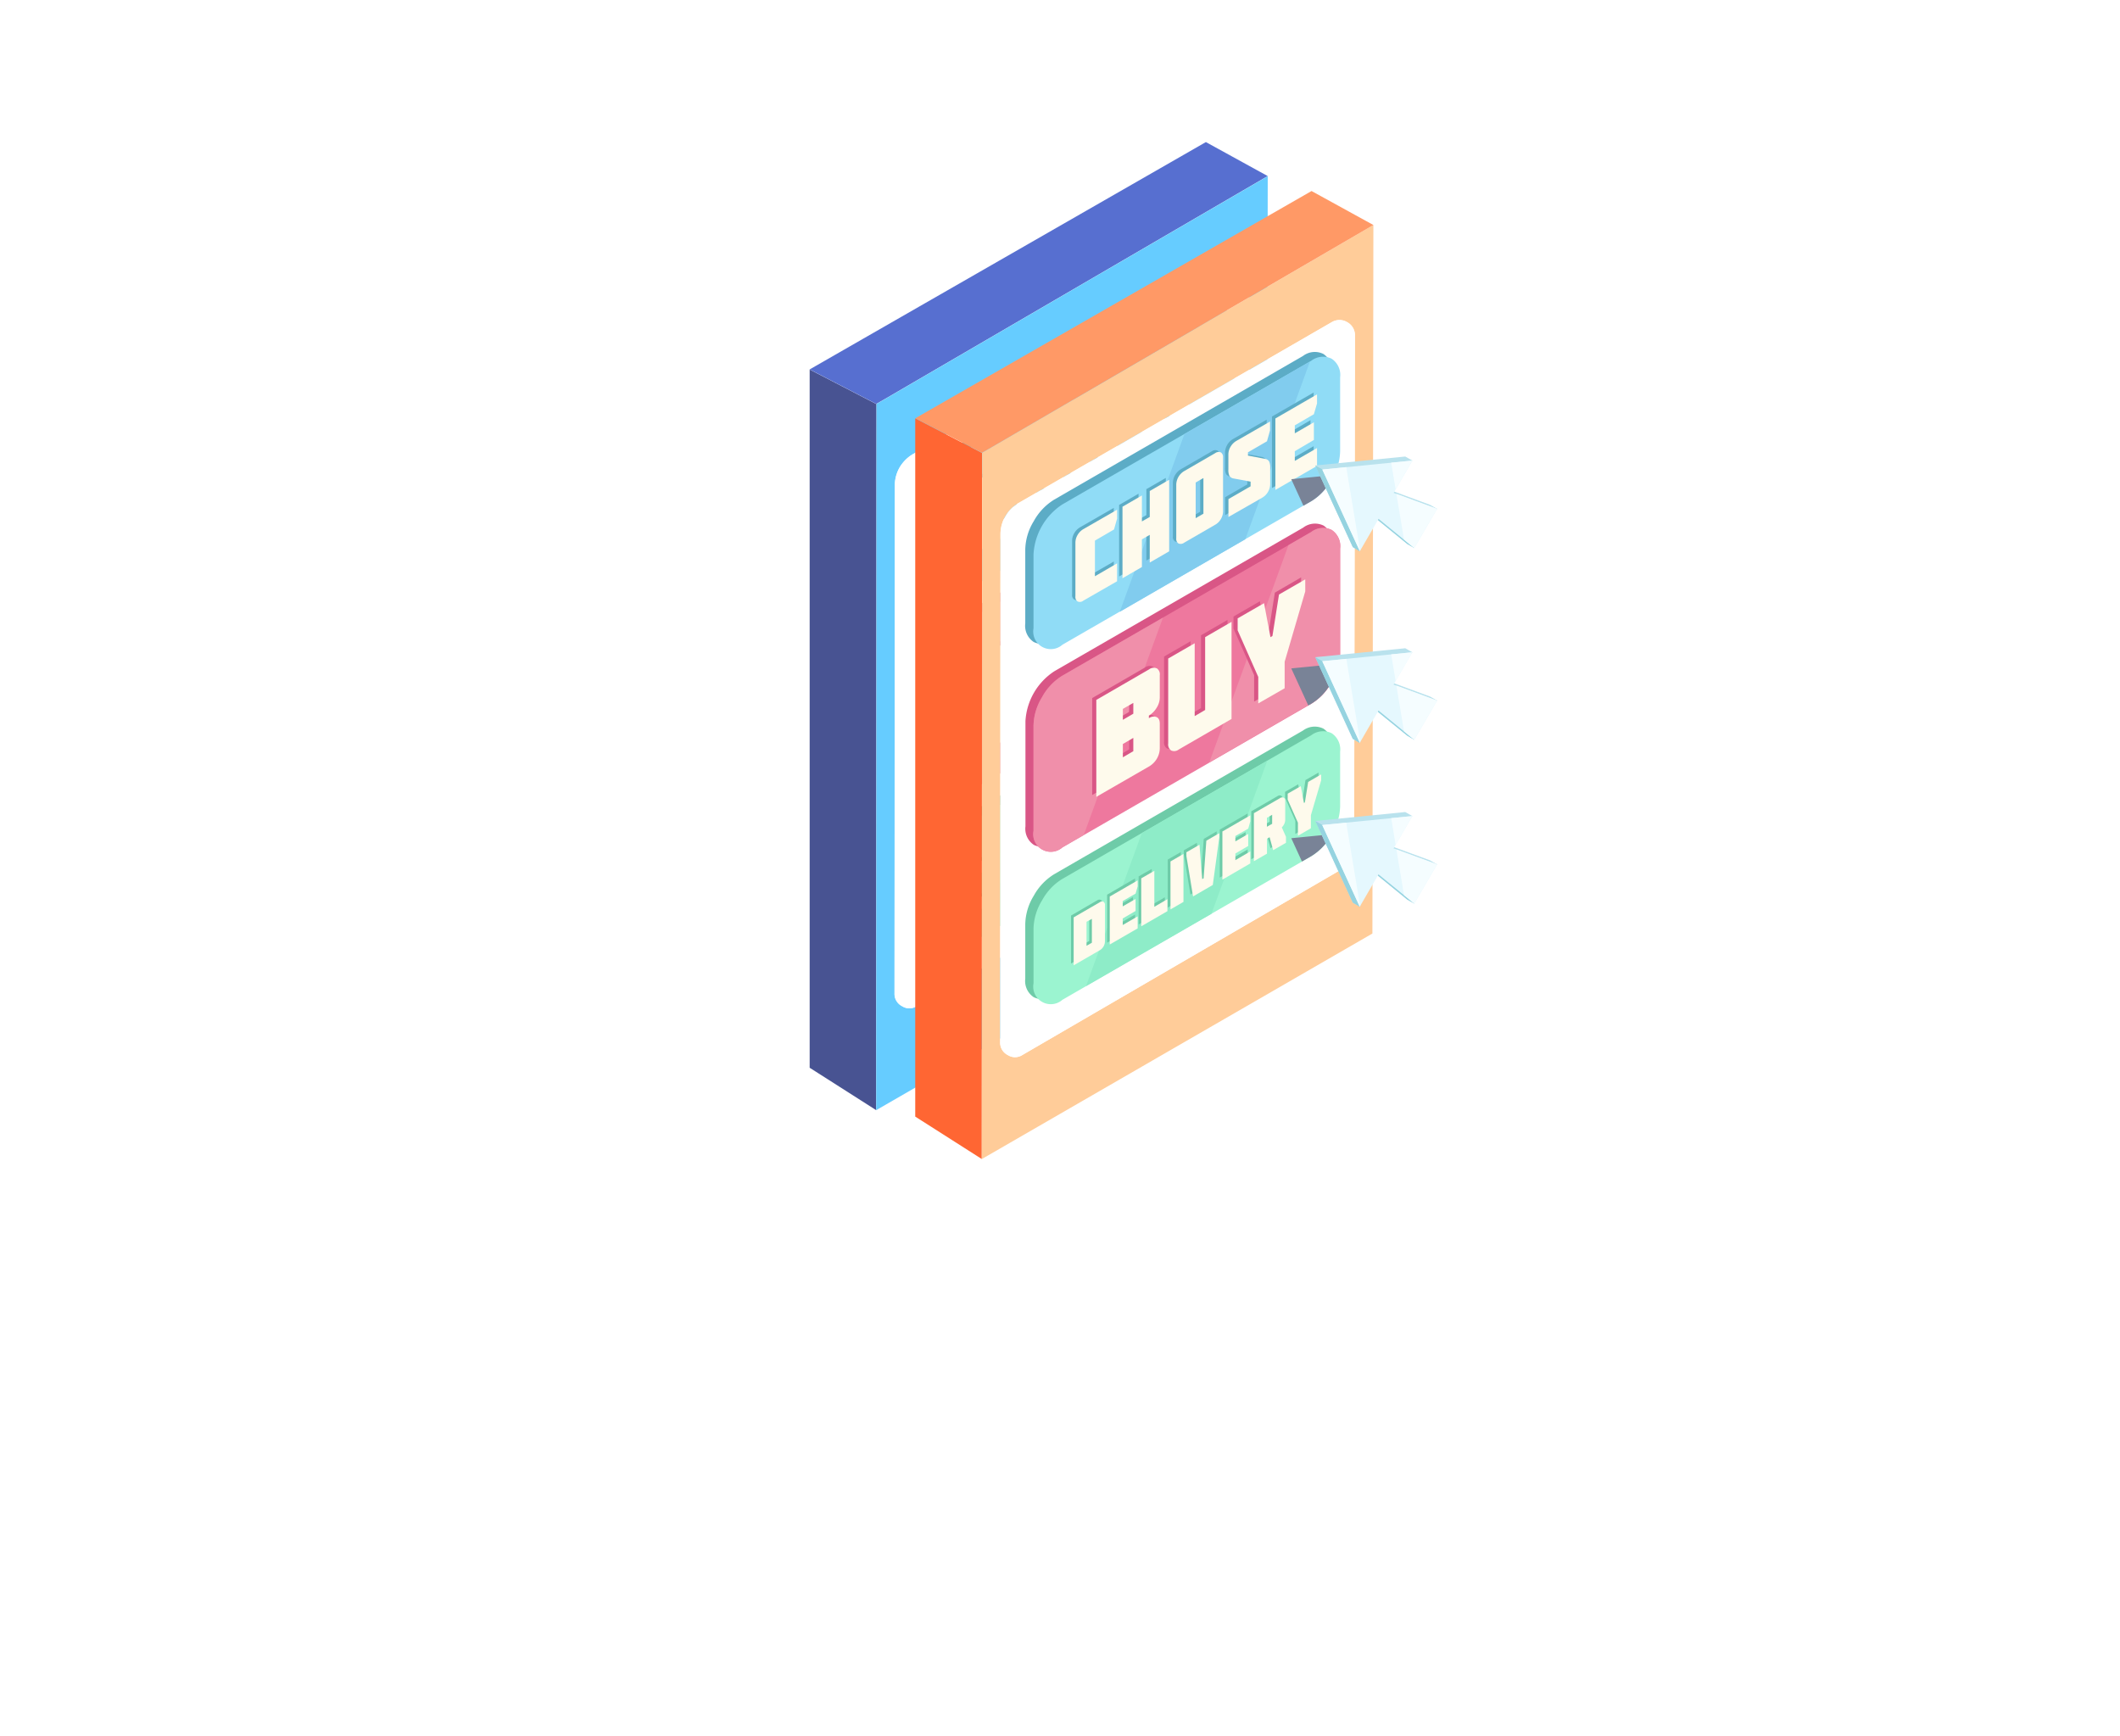 <svg xmlns="http://www.w3.org/2000/svg" xmlns:xlink="http://www.w3.org/1999/xlink" width="87.328" height="71.507" viewBox="0 0 87.328 71.507">
  <defs>
    <linearGradient id="linear-gradient" x1="0.681" x2="0.39" y2="0.693" gradientUnits="objectBoundingBox">
      <stop offset="0" stop-color="#fff" stop-opacity="0.451"/>
      <stop offset="1" stop-color="#fff" stop-opacity="0.051"/>
    </linearGradient>
    <filter id="Path_8950" x="0" y="9" width="87.328" height="62.507" filterUnits="userSpaceOnUse">
      <feOffset dy="3" input="SourceAlpha"/>
      <feGaussianBlur stdDeviation="6" result="blur"/>
      <feFlood flood-opacity="0.263"/>
      <feComposite operator="in" in2="blur"/>
      <feComposite in="SourceGraphic"/>
    </filter>
  </defs>
  <g id="Group_10895" data-name="Group 10895" transform="translate(-769.336 -838)">
    <rect id="Rectangle_4461" data-name="Rectangle 4461" width="56" height="56" rx="8" transform="translate(785 838)" fill="#00d4ff" opacity="0"/>
    <g transform="matrix(1, 0, 0, 1, 769.34, 838)" filter="url(#Path_8950)">
      <path id="Path_8950-2" data-name="Path 8950" d="M25.664,0C39.838,0,51.328,5.934,51.328,13.253S39.838,26.507,25.664,26.507,0,20.573,0,13.253,11.49,0,25.664,0Z" transform="translate(18 24)" fill="url(#linear-gradient)"/>
    </g>
    <g id="calender33_svg" transform="translate(802.688 843.855)">
      <g id="Group_10088" data-name="Group 10088" transform="translate(0)">
        <g id="Group_10087" data-name="Group 10087">
          <g id="Group_10086" data-name="Group 10086">
            <path id="Path_8783" data-name="Path 8783" d="M132.54,129.619,129.8,128.2v28.76l.472.3,2.268,1.446.013-29.088.287-.166Z" transform="translate(-129.8 -118.835)" fill="#485392"/>
            <path id="Path_8784" data-name="Path 8784" d="M129.8,33.311v0l2.74,1.419.3-.166,15.828-9.217-2.547-1.4Z" transform="translate(-129.8 -23.95)" fill="#576fd0"/>
            <path id="Path_8785" data-name="Path 8785" d="M176.389,68.732l.04-29.182L160.6,48.767l-.287.166L160.3,78.021l16.089-9.289m-1.038-25.18a.592.592,0,0,1,.319.552l-.031,20.832a1.445,1.445,0,0,1-.2.741,1.412,1.412,0,0,1-.539.539l-12.927,7.519a.557.557,0,0,1-.606,0,.567.567,0,0,1-.31-.526l.013-20.922a1.473,1.473,0,0,1,.081-.485,1.446,1.446,0,0,1,.234-.427,1.543,1.543,0,0,1,.431-.377l12.9-7.447A.6.6,0,0,1,175.351,43.552Z" transform="translate(-157.56 -38.149)" fill="#6cf"/>
            <path id="Path_8786" data-name="Path 8786" d="M183.316,83.72a.638.638,0,0,0-.957-.552l-12.9,7.447a1.543,1.543,0,0,0-.431.377,1.446,1.446,0,0,0-.234.427,1.473,1.473,0,0,0-.081.485l-.013,20.922a.567.567,0,0,0,.31.526.557.557,0,0,0,.606,0l12.927-7.519a1.412,1.412,0,0,0,.539-.539,1.445,1.445,0,0,0,.2-.741Z" transform="translate(-165.206 -77.764)" fill="#fff"/>
          </g>
        </g>
      </g>
      <g id="Group_10091" data-name="Group 10091" transform="translate(4.537 13.697)">
        <g id="Group_10090" data-name="Group 10090" transform="translate(0)">
          <g id="Group_10089" data-name="Group 10089">
            <path id="Path_8787" data-name="Path 8787" d="M268.73,136.055a.8.8,0,0,0-.84.085l-10.25,5.915a2.631,2.631,0,0,0-1.19,2.053v4.334a.8.8,0,0,0,.35.768.818.818,0,0,0,.84-.085l10.25-5.915a2.347,2.347,0,0,0,.84-.889,2.319,2.319,0,0,0,.35-1.168v-4.334A.8.8,0,0,0,268.73,136.055Z" transform="translate(-256.45 -135.971)" fill="#d95686"/>
          </g>
        </g>
      </g>
      <g id="Group_10094" data-name="Group 10094" transform="translate(4.869 13.881)">
        <g id="Group_10093" data-name="Group 10093" transform="translate(0 0)">
          <g id="Group_10092" data-name="Group 10092">
            <path id="Path_8788" data-name="Path 8788" d="M272.43,138.1a.8.8,0,0,0-.84.085l-10.25,5.915a2.346,2.346,0,0,0-.84.889,2.319,2.319,0,0,0-.35,1.168V150.5a.724.724,0,0,0,1.19.678l10.25-5.915a2.347,2.347,0,0,0,.84-.889,2.319,2.319,0,0,0,.35-1.168v-4.334A.8.8,0,0,0,272.43,138.1Z" transform="translate(-260.15 -138.021)" fill="#ee789e"/>
          </g>
        </g>
      </g>
      <g id="Group_10097" data-name="Group 10097" transform="translate(12.109 13.881)">
        <g id="Group_10096" data-name="Group 10096" transform="translate(0 0)">
          <g id="Group_10095" data-name="Group 10095">
            <path id="Path_8789" data-name="Path 8789" d="M345.79,138.1a.8.8,0,0,0-.84.085l-.939.544-3.261,8.947,4.2-2.421a2.347,2.347,0,0,0,.84-.889,2.319,2.319,0,0,0,.35-1.168v-4.334A.8.8,0,0,0,345.79,138.1Z" transform="translate(-340.75 -138.021)" fill="#f08faa"/>
          </g>
        </g>
      </g>
      <g id="Group_10100" data-name="Group 10100" transform="translate(4.869 17.576)">
        <g id="Group_10099" data-name="Group 10099" transform="translate(0 0)">
          <g id="Group_10098" data-name="Group 10098">
            <path id="Path_8790" data-name="Path 8790" d="M260.5,182.429a2.319,2.319,0,0,0-.35,1.168v4.334a.724.724,0,0,0,1.19.678l.88-.508,3.261-8.952-4.141,2.39A2.346,2.346,0,0,0,260.5,182.429Z" transform="translate(-260.15 -179.15)" fill="#f08faa"/>
          </g>
        </g>
      </g>
      <g id="Group_10103" data-name="Group 10103" transform="translate(7.285 19.56)">
        <g id="Group_10102" data-name="Group 10102" transform="translate(0 0)">
          <g id="Group_10101" data-name="Group 10101">
            <path id="Path_8791" data-name="Path 8791" d="M289.543,201.266a.313.313,0,0,0-.319.04l-2.174,1.258v3.993l2.174-1.253a.849.849,0,0,0,.319-.323.832.832,0,0,0,.121-.427v-1.011q0-.216-.135-.274a.346.346,0,0,0-.314.045v-.108a.887.887,0,0,0,.314-.31.8.8,0,0,0,.135-.427v-.921a.3.3,0,0,0-.121-.283m-.97,1.424v.445l-.431.247v-.445l.431-.247m-.431,2.241v-.548l.431-.252v.548Z" transform="translate(-287.05 -201.238)" fill="#d95686"/>
          </g>
        </g>
      </g>
      <g id="Group_10106" data-name="Group 10106" transform="translate(10.245 17.666)">
        <g id="Group_10105" data-name="Group 10105" transform="translate(0 0)">
          <g id="Group_10104" data-name="Group 10104">
            <path id="Path_8792" data-name="Path 8792" d="M322.614,180.15l-1.091.633v3l-.431.247v-3l-1.091.629v3.5a.3.3,0,0,0,.121.287.323.323,0,0,0,.319-.045l2.174-1.253Z" transform="translate(-320 -180.15)" fill="#d95686"/>
          </g>
        </g>
      </g>
      <g id="Group_10109" data-name="Group 10109" transform="translate(13.107 15.914)">
        <g id="Group_10108" data-name="Group 10108">
          <g id="Group_10107" data-name="Group 10107">
            <path id="Path_8793" data-name="Path 8793" d="M352.937,161.634l-1.087.629v.494l.849,1.918v1.091l1.087-.629V164.05l.849-2.9v-.5l-1.082.629-.27,1.707-.081.045Z" transform="translate(-351.85 -160.65)" fill="#d95686"/>
          </g>
        </g>
      </g>
      <g id="Group_10112" data-name="Group 10112" transform="translate(7.456 19.636)">
        <g id="Group_10111" data-name="Group 10111">
          <g id="Group_10110" data-name="Group 10110">
            <path id="Path_8794" data-name="Path 8794" d="M291.443,202.116a.313.313,0,0,0-.319.04l-2.174,1.258v3.993l2.174-1.253a.9.9,0,0,0,.319-.319.856.856,0,0,0,.121-.431v-1.011q0-.216-.135-.274a.34.34,0,0,0-.314.049v-.108a.928.928,0,0,0,.314-.314.8.8,0,0,0,.135-.427V202.4a.3.3,0,0,0-.121-.287m-1.4,3.665v-.548l.431-.252v.548l-.431.252m.431-2.241v.445l-.431.252v-.449Z" transform="translate(-288.95 -202.088)" fill="#fefaec"/>
          </g>
        </g>
      </g>
      <g id="Group_10115" data-name="Group 10115" transform="translate(10.416 17.746)">
        <g id="Group_10114" data-name="Group 10114" transform="translate(0 0)">
          <g id="Group_10113" data-name="Group 10113">
            <path id="Path_8795" data-name="Path 8795" d="M324.51,181.05l-1.087.629v3l-.431.252v-3l-1.091.629v3.5a.3.3,0,0,0,.121.287.306.306,0,0,0,.314-.04l2.174-1.258Z" transform="translate(-321.9 -181.05)" fill="#fefaec"/>
          </g>
        </g>
      </g>
      <g id="Group_10118" data-name="Group 10118" transform="translate(13.277 15.995)">
        <g id="Group_10117" data-name="Group 10117" transform="translate(0 0)">
          <g id="Group_10116" data-name="Group 10116">
            <path id="Path_8796" data-name="Path 8796" d="M353.75,163.158v.494l.849,1.918v1.091l1.087-.624v-1.091l.849-2.9v-.494l-1.082.624-.27,1.707-.081.049-.265-1.4Z" transform="translate(-353.75 -161.55)" fill="#fefaec"/>
          </g>
        </g>
      </g>
      <g id="Group_10122" data-name="Group 10122" transform="translate(15.487 19.471)">
        <g id="Layer_1">
          <g id="Group_10121" data-name="Group 10121">
            <g id="Group_10120" data-name="Group 10120">
              <g id="Group_10119" data-name="Group 10119">
                <path id="Path_8797" data-name="Path 8797" d="M0,.193.7,1.72l.126-.072a2.228,2.228,0,0,0,.719-.7A2.69,2.69,0,0,0,1.963,0Z" fill="#798397"/>
              </g>
            </g>
          </g>
        </g>
      </g>
      <g id="Group_10125" data-name="Group 10125" transform="translate(18.398 19.988)">
        <g id="Group_10124" data-name="Group 10124" transform="translate(0 0)">
          <g id="Group_10123" data-name="Group 10123">
            <path id="Path_8798" data-name="Path 8798" d="M413.845,207l-.292-.166L411.289,206l-.539.93,1.868,1.518.287.166.148-.714Z" transform="translate(-410.75 -206)" fill="#b9e2ed"/>
          </g>
        </g>
      </g>
      <g id="Group_10128" data-name="Group 10128" transform="translate(18.398 19.988)">
        <g id="Group_10127" data-name="Group 10127" transform="translate(0 0)">
          <g id="Group_10126" data-name="Group 10126">
            <path id="Path_8799" data-name="Path 8799" d="M413.054,207.9l-1.765-1.9-.539.93,1.868,1.518.287.166Z" transform="translate(-410.75 -206)" fill="#95d3e0"/>
          </g>
        </g>
      </g>
      <g id="Group_10131" data-name="Group 10131" transform="translate(16.475 18.833)">
        <g id="Group_10130" data-name="Group 10130">
          <g id="Group_10129" data-name="Group 10129">
            <path id="Path_8800" data-name="Path 8800" d="M393.348,193.316l-.292-.166-3.706.368,1.545,3.364.292.171.458-1.442Z" transform="translate(-389.35 -193.15)" fill="#b9e2ed"/>
          </g>
        </g>
      </g>
      <g id="Group_10134" data-name="Group 10134" transform="translate(16.475 19.202)">
        <g id="Group_10133" data-name="Group 10133" transform="translate(0 0)">
          <g id="Group_10132" data-name="Group 10132">
            <path id="Path_8801" data-name="Path 8801" d="M391.187,200.785l.458-1.442-1.927-1.886-.368-.207,1.545,3.364Z" transform="translate(-389.35 -197.25)" fill="#95d3e0"/>
          </g>
        </g>
      </g>
      <g id="Group_10137" data-name="Group 10137" transform="translate(18.69 20.154)">
        <g id="Group_10136" data-name="Group 10136" transform="translate(0 0)">
          <g id="Group_10135" data-name="Group 10135">
            <path id="Path_8802" data-name="Path 8802" d="M415.864,210.3l.939-1.612-2.268-.835-.534.925Z" transform="translate(-414 -207.85)" fill="#e5f8fe"/>
          </g>
        </g>
      </g>
      <g id="Group_10140" data-name="Group 10140" transform="translate(16.763 19)">
        <g id="Group_10139" data-name="Group 10139">
          <g id="Group_10138" data-name="Group 10138">
            <path id="Path_8803" data-name="Path 8803" d="M392.55,195.368l1.545,3.36L396.26,195Z" transform="translate(-392.55 -195)" fill="#e5f8fe"/>
          </g>
        </g>
      </g>
      <g id="Group_10143" data-name="Group 10143" transform="translate(16.763 19.269)">
        <g id="Group_10142" data-name="Group 10142" transform="translate(0 0)">
          <g id="Group_10141" data-name="Group 10141">
            <path id="Path_8804" data-name="Path 8804" d="M394.1,201.459l.013-.022-.57-3.436-.988.1Z" transform="translate(-392.55 -198)" fill="#f5fdff"/>
          </g>
        </g>
      </g>
      <g id="Group_10146" data-name="Group 10146" transform="translate(19.601 19)">
        <g id="Group_10145" data-name="Group 10145">
          <g id="Group_10144" data-name="Group 10144">
            <path id="Path_8805" data-name="Path 8805" d="M425.021,195l-.871.085.184,1.1Z" transform="translate(-424.15 -195)" fill="#f5fdff"/>
          </g>
        </g>
      </g>
      <g id="Group_10149" data-name="Group 10149" transform="translate(19.817 20.369)">
        <g id="Group_10148" data-name="Group 10148">
          <g id="Group_10147" data-name="Group 10147">
            <path id="Path_8806" data-name="Path 8806" d="M428.225,210.87l-1.675-.62.314,1.886.422.346Z" transform="translate(-426.55 -210.25)" fill="#f5fdff"/>
          </g>
        </g>
      </g>
      <g id="Group_10152" data-name="Group 10152" transform="translate(4.528 6.627)">
        <g id="Group_10151" data-name="Group 10151" transform="translate(0)">
          <g id="Group_10150" data-name="Group 10150">
            <path id="Path_8807" data-name="Path 8807" d="M268.63,57.355a.8.8,0,0,0-.84.085l-10.245,5.915a2.378,2.378,0,0,0-.844.889,2.319,2.319,0,0,0-.35,1.168v3.045a.8.8,0,0,0,.35.764.813.813,0,0,0,.844-.085l10.245-5.915a2.629,2.629,0,0,0,1.19-2.057V58.118A.8.8,0,0,0,268.63,57.355Z" transform="translate(-256.35 -57.271)" fill="#5cacc6"/>
          </g>
        </g>
      </g>
      <g id="Group_10155" data-name="Group 10155" transform="translate(4.869 6.829)">
        <g id="Group_10154" data-name="Group 10154" transform="translate(0)">
          <g id="Group_10153" data-name="Group 10153">
            <path id="Path_8808" data-name="Path 8808" d="M272.43,59.6a.8.8,0,0,0-.84.085l-10.25,5.915a2.631,2.631,0,0,0-1.19,2.053v3.05a.724.724,0,0,0,1.19.678l10.25-5.915a2.347,2.347,0,0,0,.84-.889,2.319,2.319,0,0,0,.35-1.168V60.368A.8.8,0,0,0,272.43,59.6Z" transform="translate(-260.15 -59.521)" fill="#90dcf6"/>
          </g>
        </g>
      </g>
      <g id="Group_10158" data-name="Group 10158" transform="translate(8.422 7.025)">
        <g id="Group_10157" data-name="Group 10157" transform="translate(0 0)">
          <g id="Group_10156" data-name="Group 10156">
            <path id="Path_8809" data-name="Path 8809" d="M307.533,61.7l-5.17,2.987L299.7,72.008l5.17-2.987Z" transform="translate(-299.7 -61.7)" fill="#81ccee"/>
          </g>
        </g>
      </g>
      <g id="Group_10161" data-name="Group 10161" transform="translate(6.459 13.053)">
        <g id="Group_10160" data-name="Group 10160" transform="translate(0 0)">
          <g id="Group_10159" data-name="Group 10159">
            <path id="Path_8810" data-name="Path 8810" d="M278.654,130.067l.786-.454.126-.445V128.8l-1.392.8a.66.66,0,0,0-.234.238.613.613,0,0,0-.09.314v2.214a.22.22,0,0,0,.09.211.224.224,0,0,0,.234-.031l1.392-.8v-.737l-.912.526Z" transform="translate(-277.85 -128.8)" fill="#5cacc6"/>
          </g>
        </g>
      </g>
      <g id="Group_10164" data-name="Group 10164" transform="translate(8.395 11.817)">
        <g id="Group_10163" data-name="Group 10163">
          <g id="Group_10162" data-name="Group 10162">
            <path id="Path_8811" data-name="Path 8811" d="M300.523,116.582l-.323.184V115.7l-.8.463v2.946l.8-.463V117.5l.323-.189v1.141l.8-.458V115.05l-.8.463Z" transform="translate(-299.4 -115.05)" fill="#5cacc6"/>
          </g>
        </g>
      </g>
      <g id="Group_10167" data-name="Group 10167" transform="translate(10.609 10.671)">
        <g id="Group_10166" data-name="Group 10166">
          <g id="Group_10165" data-name="Group 10165">
            <path id="Path_8812" data-name="Path 8812" d="M325.977,102.521a.22.22,0,0,0-.09-.211.239.239,0,0,0-.234.031l-1.28.741a.671.671,0,0,0-.323.552v2.21a.22.22,0,0,0,.09.211.224.224,0,0,0,.234-.031l1.28-.737a.66.66,0,0,0,.234-.238.612.612,0,0,0,.09-.314v-2.214m-1.123,1.024.319-.184v1.469l-.319.184Z" transform="translate(-324.05 -102.291)" fill="#5cacc6"/>
          </g>
        </g>
      </g>
      <g id="Group_10170" data-name="Group 10170" transform="translate(12.756 9.419)">
        <g id="Group_10169" data-name="Group 10169">
          <g id="Group_10168" data-name="Group 10168">
            <path id="Path_8813" data-name="Path 8813" d="M349.54,89.163l.126-.454V88.35l-1.392.8a.67.67,0,0,0-.323.552v.62a.6.6,0,0,0,.04.261.249.249,0,0,0,.175.112l.7.13v.193l-.912.526v.737l1.4-.8a.664.664,0,0,0,.319-.552v-.669a.6.6,0,0,0-.04-.261.245.245,0,0,0-.175-.117l-.7-.13v-.135Z" transform="translate(-347.95 -88.35)" fill="#5cacc6"/>
          </g>
        </g>
      </g>
      <g id="Group_10173" data-name="Group 10173" transform="translate(14.692 8.301)">
        <g id="Group_10172" data-name="Group 10172">
          <g id="Group_10171" data-name="Group 10171">
            <path id="Path_8814" data-name="Path 8814" d="M371.086,77.777v-.737l-.786.458v-.328l.786-.458.13-.449V75.9l-1.716.988v2.946l1.716-.988V78.11l-.916.53v-.4Z" transform="translate(-369.5 -75.9)" fill="#5cacc6"/>
          </g>
        </g>
      </g>
      <g id="Group_10176" data-name="Group 10176" transform="translate(6.598 13.129)">
        <g id="Group_10175" data-name="Group 10175">
          <g id="Group_10174" data-name="Group 10174">
            <path id="Path_8815" data-name="Path 8815" d="M280.2,130.921l.786-.458.126-.445v-.368l-1.392.8a.659.659,0,0,0-.234.238.629.629,0,0,0-.09.314v2.214a.22.22,0,0,0,.09.211.224.224,0,0,0,.234-.031l1.392-.8v-.737l-.912.53Z" transform="translate(-279.4 -129.65)" fill="#fefaec"/>
          </g>
        </g>
      </g>
      <g id="Group_10179" data-name="Group 10179" transform="translate(8.534 11.894)">
        <g id="Group_10178" data-name="Group 10178">
          <g id="Group_10177" data-name="Group 10177">
            <path id="Path_8816" data-name="Path 8816" d="M302.073,117.432l-.323.184v-1.069l-.8.463v2.947l.8-.463v-1.141l.323-.184v1.141l.8-.463V115.9l-.8.463Z" transform="translate(-300.95 -115.9)" fill="#fefaec"/>
          </g>
        </g>
      </g>
      <g id="Group_10182" data-name="Group 10182" transform="translate(10.748 10.748)">
        <g id="Group_10181" data-name="Group 10181">
          <g id="Group_10180" data-name="Group 10180">
            <path id="Path_8817" data-name="Path 8817" d="M327.527,103.371a.226.226,0,0,0-.09-.211.239.239,0,0,0-.234.031l-1.28.741a.671.671,0,0,0-.323.552V106.7a.226.226,0,0,0,.09.211.238.238,0,0,0,.234-.031l1.28-.741a.624.624,0,0,0,.234-.234.636.636,0,0,0,.09-.319v-2.214M326.4,104.4l.319-.184v1.469l-.319.184Z" transform="translate(-325.6 -103.141)" fill="#fefaec"/>
          </g>
        </g>
      </g>
      <g id="Group_10185" data-name="Group 10185" transform="translate(12.895 9.495)">
        <g id="Group_10184" data-name="Group 10184">
          <g id="Group_10183" data-name="Group 10183">
            <path id="Path_8818" data-name="Path 8818" d="M351.09,90.013l.126-.449V89.2l-1.392.8a.659.659,0,0,0-.234.238.612.612,0,0,0-.09.314v.62a.6.6,0,0,0,.04.261.249.249,0,0,0,.175.112l.7.13v.193l-.912.526v.737l1.4-.8a.664.664,0,0,0,.319-.552v-.669a.6.6,0,0,0-.04-.261.232.232,0,0,0-.175-.112l-.7-.135v-.135Z" transform="translate(-349.5 -89.2)" fill="#fefaec"/>
          </g>
        </g>
      </g>
      <g id="Group_10188" data-name="Group 10188" transform="translate(14.831 8.377)">
        <g id="Group_10187" data-name="Group 10187" transform="translate(0 0)">
          <g id="Group_10186" data-name="Group 10186">
            <path id="Path_8819" data-name="Path 8819" d="M372.636,78.627V77.9l-.786.454v-.328l.786-.458.13-.445V76.75l-1.716.993v2.942l1.716-.988V78.96l-.916.53v-.4Z" transform="translate(-371.05 -76.75)" fill="#fefaec"/>
          </g>
        </g>
      </g>
      <g id="Group_10192" data-name="Group 10192" transform="translate(15.487 11.696)">
        <g id="Layer_1-2" data-name="Layer_1">
          <g id="Group_10191" data-name="Group 10191">
            <g id="Group_10190" data-name="Group 10190">
              <g id="Group_10189" data-name="Group 10189">
                <path id="Path_8820" data-name="Path 8820" d="M0,.175.5,1.267l.323-.184A2.189,2.189,0,0,0,1.356.629,2.873,2.873,0,0,0,1.765,0Z" fill="#798397"/>
              </g>
            </g>
          </g>
        </g>
      </g>
      <g id="Group_10195" data-name="Group 10195" transform="translate(18.398 12.091)">
        <g id="Group_10194" data-name="Group 10194">
          <g id="Group_10193" data-name="Group 10193">
            <path id="Path_8821" data-name="Path 8821" d="M413.845,119.1l-.292-.166-2.264-.835-.539.925,1.868,1.523.287.166.148-.714Z" transform="translate(-410.75 -118.1)" fill="#b9e2ed"/>
          </g>
        </g>
      </g>
      <g id="Group_10198" data-name="Group 10198" transform="translate(18.398 12.091)">
        <g id="Group_10197" data-name="Group 10197">
          <g id="Group_10196" data-name="Group 10196">
            <path id="Path_8822" data-name="Path 8822" d="M413.054,120l-1.765-1.9-.539.925,1.868,1.523.287.166Z" transform="translate(-410.75 -118.1)" fill="#95d3e0"/>
          </g>
        </g>
      </g>
      <g id="Group_10201" data-name="Group 10201" transform="translate(16.475 10.937)">
        <g id="Group_10200" data-name="Group 10200">
          <g id="Group_10199" data-name="Group 10199">
            <path id="Path_8823" data-name="Path 8823" d="M393.348,105.416l-.292-.166-3.706.368,1.545,3.36.292.175.458-1.446Z" transform="translate(-389.35 -105.25)" fill="#b9e2ed"/>
          </g>
        </g>
      </g>
      <g id="Group_10204" data-name="Group 10204" transform="translate(16.475 11.305)">
        <g id="Group_10203" data-name="Group 10203">
          <g id="Group_10202" data-name="Group 10202">
            <path id="Path_8824" data-name="Path 8824" d="M389.718,109.552l-.368-.2,1.545,3.36.292.175.458-1.446Z" transform="translate(-389.35 -109.35)" fill="#95d3e0"/>
          </g>
        </g>
      </g>
      <g id="Group_10207" data-name="Group 10207" transform="translate(18.69 12.258)">
        <g id="Group_10206" data-name="Group 10206" transform="translate(0)">
          <g id="Group_10205" data-name="Group 10205">
            <path id="Path_8825" data-name="Path 8825" d="M415.864,122.4l.939-1.612-2.268-.835-.534.925Z" transform="translate(-414 -119.95)" fill="#e5f8fe"/>
          </g>
        </g>
      </g>
      <g id="Group_10210" data-name="Group 10210" transform="translate(16.763 11.103)">
        <g id="Group_10209" data-name="Group 10209">
          <g id="Group_10208" data-name="Group 10208">
            <path id="Path_8826" data-name="Path 8826" d="M394.1,110.828l2.165-3.728-3.71.368Z" transform="translate(-392.55 -107.1)" fill="#e5f8fe"/>
          </g>
        </g>
      </g>
      <g id="Group_10213" data-name="Group 10213" transform="translate(16.763 11.373)">
        <g id="Group_10212" data-name="Group 10212">
          <g id="Group_10211" data-name="Group 10211">
            <path id="Path_8827" data-name="Path 8827" d="M393.538,110.1l-.988.1,1.545,3.36.013-.027Z" transform="translate(-392.55 -110.1)" fill="#f5fdff"/>
          </g>
        </g>
      </g>
      <g id="Group_10216" data-name="Group 10216" transform="translate(19.601 11.103)">
        <g id="Group_10215" data-name="Group 10215">
          <g id="Group_10214" data-name="Group 10214">
            <path id="Path_8828" data-name="Path 8828" d="M425.021,107.1l-.871.085.184,1.1Z" transform="translate(-424.15 -107.1)" fill="#f5fdff"/>
          </g>
        </g>
      </g>
      <g id="Group_10219" data-name="Group 10219" transform="translate(19.817 12.473)">
        <g id="Group_10218" data-name="Group 10218">
          <g id="Group_10217" data-name="Group 10217">
            <path id="Path_8829" data-name="Path 8829" d="M428.225,122.97l-1.675-.62.314,1.886.422.346Z" transform="translate(-426.55 -122.35)" fill="#f5fdff"/>
          </g>
        </g>
      </g>
      <g id="Group_10222" data-name="Group 10222" transform="translate(4.528 22.055)">
        <g id="Group_10221" data-name="Group 10221" transform="translate(0)">
          <g id="Group_10220" data-name="Group 10220">
            <path id="Path_8830" data-name="Path 8830" d="M268.63,229.1a.81.81,0,0,0-.84.081l-10.245,5.915a2.379,2.379,0,0,0-.844.889,2.319,2.319,0,0,0-.35,1.168V239.4a.8.8,0,0,0,.35.764.813.813,0,0,0,.844-.085l10.245-5.915a2.631,2.631,0,0,0,1.19-2.053V229.86A.8.8,0,0,0,268.63,229.1Z" transform="translate(-256.35 -229.012)" fill="#6ecba8"/>
          </g>
        </g>
      </g>
      <g id="Group_10225" data-name="Group 10225" transform="translate(4.869 22.249)">
        <g id="Group_10224" data-name="Group 10224" transform="translate(0 0)">
          <g id="Group_10223" data-name="Group 10223">
            <path id="Path_8831" data-name="Path 8831" d="M272.43,231.255a.8.8,0,0,0-.84.085l-10.25,5.915a2.346,2.346,0,0,0-.84.889,2.319,2.319,0,0,0-.35,1.168v2.246a.724.724,0,0,0,1.19.678l10.25-5.915a2.347,2.347,0,0,0,.84-.889,2.319,2.319,0,0,0,.35-1.168v-2.246A.8.8,0,0,0,272.43,231.255Z" transform="translate(-260.15 -231.171)" fill="#9bf4d0"/>
          </g>
        </g>
      </g>
      <g id="Group_10228" data-name="Group 10228" transform="translate(7.029 23.464)">
        <g id="Group_10227" data-name="Group 10227">
          <g id="Group_10226" data-name="Group 10226">
            <path id="Path_8832" data-name="Path 8832" d="M289.37,251.006l2.3-6.306-5.17,2.982-2.3,6.306Z" transform="translate(-284.2 -244.7)" fill="#8eecc8"/>
          </g>
        </g>
      </g>
      <g id="Group_10231" data-name="Group 10231" transform="translate(6.414 29.186)">
        <g id="Group_10230" data-name="Group 10230" transform="translate(0)">
          <g id="Group_10229" data-name="Group 10229">
            <path id="Path_8833" data-name="Path 8833" d="M278.423,310.4a.439.439,0,0,0,.157-.157.424.424,0,0,0,.058-.211v-1.482q0-.112-.058-.144a.155.155,0,0,0-.157.018l-1.073.624v1.976l1.073-.624m-.323-1.294v.988l-.216.126v-.988Z" transform="translate(-277.35 -308.39)" fill="#6ecba8"/>
          </g>
        </g>
      </g>
      <g id="Group_10234" data-name="Group 10234" transform="translate(7.901 28.315)">
        <g id="Group_10233" data-name="Group 10233" transform="translate(0 0)">
          <g id="Group_10232" data-name="Group 10232">
            <path id="Path_8834" data-name="Path 8834" d="M295.05,300.681v-.494l-.615.355v-.274l.53-.305v-.494l-.53.305v-.22l.53-.305.085-.3V298.7l-1.15.669v1.976Z" transform="translate(-293.9 -298.7)" fill="#6ecba8"/>
          </g>
        </g>
      </g>
      <g id="Group_10237" data-name="Group 10237" transform="translate(9.199 27.924)">
        <g id="Group_10236" data-name="Group 10236" transform="translate(0 0)">
          <g id="Group_10235" data-name="Group 10235">
            <path id="Path_8835" data-name="Path 8835" d="M308.35,294.655v1.981l1.078-.624v-.494l-.539.314V294.35Z" transform="translate(-308.35 -294.35)" fill="#6ecba8"/>
          </g>
        </g>
      </g>
      <g id="Group_10240" data-name="Group 10240" transform="translate(10.398 27.228)">
        <g id="Group_10239" data-name="Group 10239" transform="translate(0 0)">
          <g id="Group_10238" data-name="Group 10238">
            <path id="Path_8836" data-name="Path 8836" d="M322.239,288.576V286.6l-.539.31v1.976Z" transform="translate(-321.7 -286.6)" fill="#6ecba8"/>
          </g>
        </g>
      </g>
      <g id="Group_10243" data-name="Group 10243" transform="translate(11.058 26.375)">
        <g id="Group_10242" data-name="Group 10242" transform="translate(0 0)">
          <g id="Group_10241" data-name="Group 10241">
            <path id="Path_8837" data-name="Path 8837" d="M330.406,277.262V277.1l-.534.31-.112,1.545-.063.036-.108-1.419-.539.31v.162l.274,1.657.808-.467Z" transform="translate(-329.05 -277.1)" fill="#6ecba8"/>
          </g>
        </g>
      </g>
      <g id="Group_10246" data-name="Group 10246" transform="translate(12.541 25.638)">
        <g id="Group_10245" data-name="Group 10245">
          <g id="Group_10244" data-name="Group 10244">
            <path id="Path_8838" data-name="Path 8838" d="M346.7,269.147V268.9l-1.15.665v1.976l1.15-.665v-.494l-.615.355v-.27l.53-.305v-.494l-.53.305v-.22l.53-.305Z" transform="translate(-345.55 -268.9)" fill="#6ecba8"/>
          </g>
        </g>
      </g>
      <g id="Group_10249" data-name="Group 10249" transform="translate(13.839 24.897)">
        <g id="Group_10248" data-name="Group 10248" transform="translate(0 0)">
          <g id="Group_10247" data-name="Group 10247">
            <path id="Path_8839" data-name="Path 8839" d="M360,261.3v1.976l.539-.31v-.615l.108-.063.144.53.53-.3v-.247l-.171-.386a.493.493,0,0,0,.1-.144.424.424,0,0,0,.04-.162v-.777a.156.156,0,0,0-.058-.144.151.151,0,0,0-.157.022L360,261.3m.539.189.216-.126v.368l-.216.126Z" transform="translate(-360 -260.648)" fill="#6ecba8"/>
          </g>
        </g>
      </g>
      <g id="Group_10252" data-name="Group 10252" transform="translate(15.231 23.954)">
        <g id="Group_10251" data-name="Group 10251" transform="translate(0 0)">
          <g id="Group_10250" data-name="Group 10250">
            <path id="Path_8840" data-name="Path 8840" d="M376.879,250.15l-.539.31-.13.844-.04.022-.13-.692-.539.31v.247l.422.948v.539l.534-.31v-.539l.422-1.433Z" transform="translate(-375.5 -250.15)" fill="#6ecba8"/>
          </g>
        </g>
      </g>
      <g id="Group_10255" data-name="Group 10255" transform="translate(6.522 29.263)">
        <g id="Group_10254" data-name="Group 10254" transform="translate(0 0)">
          <g id="Group_10253" data-name="Group 10253">
            <path id="Path_8841" data-name="Path 8841" d="M279.781,309.261a.151.151,0,0,0-.157.022l-1.073.62v1.976l1.073-.62a.439.439,0,0,0,.157-.157.432.432,0,0,0,.058-.216v-1.482a.156.156,0,0,0-.058-.144m-.7.826.22-.121v.984l-.22.126Z" transform="translate(-278.55 -309.248)" fill="#fefaec"/>
          </g>
        </g>
      </g>
      <g id="Group_10258" data-name="Group 10258" transform="translate(8.009 28.396)">
        <g id="Group_10257" data-name="Group 10257">
          <g id="Group_10256" data-name="Group 10256">
            <path id="Path_8842" data-name="Path 8842" d="M296.25,301.576v-.494l-.615.355v-.269l.53-.31v-.494l-.53.305v-.22l.53-.305.085-.3V299.6l-1.15.665v1.976Z" transform="translate(-295.1 -299.6)" fill="#fefaec"/>
          </g>
        </g>
      </g>
      <g id="Group_10261" data-name="Group 10261" transform="translate(9.307 28.001)">
        <g id="Group_10260" data-name="Group 10260">
          <g id="Group_10259" data-name="Group 10259">
            <path id="Path_8843" data-name="Path 8843" d="M309.55,295.51v1.976l1.078-.624v-.494l-.539.314V295.2Z" transform="translate(-309.55 -295.2)" fill="#fefaec"/>
          </g>
        </g>
      </g>
      <g id="Group_10264" data-name="Group 10264" transform="translate(10.51 27.305)">
        <g id="Group_10263" data-name="Group 10263">
          <g id="Group_10262" data-name="Group 10262">
            <path id="Path_8844" data-name="Path 8844" d="M323.485,289.426V287.45l-.535.31v1.976Z" transform="translate(-322.95 -287.45)" fill="#fefaec"/>
          </g>
        </g>
      </g>
      <g id="Group_10267" data-name="Group 10267" transform="translate(11.166 26.451)">
        <g id="Group_10266" data-name="Group 10266">
          <g id="Group_10265" data-name="Group 10265">
            <path id="Path_8845" data-name="Path 8845" d="M331.606,278.112v-.162l-.535.31-.112,1.55-.058.031-.112-1.415-.539.31v.157l.274,1.662.813-.472Z" transform="translate(-330.25 -277.95)" fill="#fefaec"/>
          </g>
        </g>
      </g>
      <g id="Group_10270" data-name="Group 10270" transform="translate(12.648 25.715)">
        <g id="Group_10269" data-name="Group 10269" transform="translate(0 0)">
          <g id="Group_10268" data-name="Group 10268">
            <path id="Path_8846" data-name="Path 8846" d="M347.815,271.012v-.494l-.53.305v-.22l.53-.305.085-.3v-.247l-1.15.665V272.4l1.15-.669v-.494l-.615.359v-.274Z" transform="translate(-346.75 -269.75)" fill="#fefaec"/>
          </g>
        </g>
      </g>
      <g id="Group_10273" data-name="Group 10273" transform="translate(13.946 24.977)">
        <g id="Group_10272" data-name="Group 10272" transform="translate(0 0)">
          <g id="Group_10271" data-name="Group 10271">
            <path id="Path_8847" data-name="Path 8847" d="M361.2,262.192v1.976l.539-.31v-.615l.108-.063.148.534.526-.305v-.247l-.171-.386a.492.492,0,0,0,.1-.144.4.4,0,0,0,.04-.162v-.777q0-.108-.058-.139a.155.155,0,0,0-.157.018l-1.078.62m.539.189.216-.126v.373l-.216.121Z" transform="translate(-361.2 -261.54)" fill="#fefaec"/>
          </g>
        </g>
      </g>
      <g id="Group_10276" data-name="Group 10276" transform="translate(15.339 24.03)">
        <g id="Group_10275" data-name="Group 10275" transform="translate(0)">
          <g id="Group_10274" data-name="Group 10274">
            <path id="Path_8848" data-name="Path 8848" d="M378.079,251l-.535.31-.135.844-.04.022-.13-.692-.539.31v.247l.422.948v.539l.534-.31v-.539l.422-1.433Z" transform="translate(-376.7 -251)" fill="#fefaec"/>
          </g>
        </g>
      </g>
      <g id="Group_10280" data-name="Group 10280" transform="translate(15.487 26.492)">
        <g id="Layer_1-3" data-name="Layer_1">
          <g id="Group_10279" data-name="Group 10279">
            <g id="Group_10278" data-name="Group 10278">
              <g id="Group_10277" data-name="Group 10277">
                <path id="Path_8849" data-name="Path 8849" d="M0,.166l.44.961L.822.907A2.366,2.366,0,0,0,1.675,0Z" fill="#798397"/>
              </g>
            </g>
          </g>
        </g>
      </g>
      <g id="Group_10283" data-name="Group 10283" transform="translate(18.398 26.739)">
        <g id="Group_10282" data-name="Group 10282" transform="translate(0 0)">
          <g id="Group_10281" data-name="Group 10281">
            <path id="Path_8850" data-name="Path 8850" d="M413.845,282.147l-.292-.166-2.264-.831-.539.925,1.868,1.523.287.162.148-.714Z" transform="translate(-410.75 -281.15)" fill="#b9e2ed"/>
          </g>
        </g>
      </g>
      <g id="Group_10286" data-name="Group 10286" transform="translate(18.398 26.739)">
        <g id="Group_10285" data-name="Group 10285" transform="translate(0 0)">
          <g id="Group_10284" data-name="Group 10284">
            <path id="Path_8851" data-name="Path 8851" d="M411.289,281.15l-.539.925,1.868,1.523.287.162.148-.714Z" transform="translate(-410.75 -281.15)" fill="#95d3e0"/>
          </g>
        </g>
      </g>
      <g id="Group_10289" data-name="Group 10289" transform="translate(16.475 25.58)">
        <g id="Group_10288" data-name="Group 10288" transform="translate(0 0)">
          <g id="Group_10287" data-name="Group 10287">
            <path id="Path_8852" data-name="Path 8852" d="M393.348,268.416l-.292-.166-3.706.368,1.545,3.364.292.171.458-1.442Z" transform="translate(-389.35 -268.25)" fill="#b9e2ed"/>
          </g>
        </g>
      </g>
      <g id="Group_10292" data-name="Group 10292" transform="translate(16.475 25.948)">
        <g id="Group_10291" data-name="Group 10291">
          <g id="Group_10290" data-name="Group 10290">
            <path id="Path_8853" data-name="Path 8853" d="M389.718,272.557l-.368-.207,1.545,3.364.292.171.458-1.442Z" transform="translate(-389.35 -272.35)" fill="#95d3e0"/>
          </g>
        </g>
      </g>
      <g id="Group_10295" data-name="Group 10295" transform="translate(18.69 26.9)">
        <g id="Group_10294" data-name="Group 10294" transform="translate(0)">
          <g id="Group_10293" data-name="Group 10293">
            <path id="Path_8854" data-name="Path 8854" d="M414.534,282.95l-.534.93,1.864,1.518.939-1.612Z" transform="translate(-414 -282.95)" fill="#e5f8fe"/>
          </g>
        </g>
      </g>
      <g id="Group_10298" data-name="Group 10298" transform="translate(16.763 25.746)">
        <g id="Group_10297" data-name="Group 10297" transform="translate(0 0)">
          <g id="Group_10296" data-name="Group 10296">
            <path id="Path_8855" data-name="Path 8855" d="M396.26,270.1l-3.71.368,1.545,3.364Z" transform="translate(-392.55 -270.1)" fill="#e5f8fe"/>
          </g>
        </g>
      </g>
      <g id="Group_10301" data-name="Group 10301" transform="translate(16.763 26.015)">
        <g id="Group_10300" data-name="Group 10300">
          <g id="Group_10299" data-name="Group 10299">
            <path id="Path_8856" data-name="Path 8856" d="M393.538,273.1l-.988.1,1.545,3.364.013-.027Z" transform="translate(-392.55 -273.1)" fill="#f5fdff"/>
          </g>
        </g>
      </g>
      <g id="Group_10304" data-name="Group 10304" transform="translate(19.601 25.746)">
        <g id="Group_10303" data-name="Group 10303" transform="translate(0 0)">
          <g id="Group_10302" data-name="Group 10302">
            <path id="Path_8857" data-name="Path 8857" d="M425.021,270.1l-.871.085.184,1.1Z" transform="translate(-424.15 -270.1)" fill="#f5fdff"/>
          </g>
        </g>
      </g>
      <g id="Group_10307" data-name="Group 10307" transform="translate(19.817 27.12)">
        <g id="Group_10306" data-name="Group 10306">
          <g id="Group_10305" data-name="Group 10305">
            <path id="Path_8858" data-name="Path 8858" d="M428.225,286.015l-1.675-.615.314,1.882.422.346Z" transform="translate(-426.55 -285.4)" fill="#f5fdff"/>
          </g>
        </g>
      </g>
      <g id="Group_10310" data-name="Group 10310" transform="translate(4.352 2.012)">
        <g id="Group_10309" data-name="Group 10309">
          <g id="Group_10308" data-name="Group 10308">
            <path id="Path_8859" data-name="Path 8859" d="M181,152.019l.287-.166-.3.166-2.74-1.419v28.76l.472.3,2.268,1.446Z" transform="translate(-178.25 -141.235)" fill="#f63"/>
            <path id="Path_8860" data-name="Path 8860" d="M224.839,91.132l.04-29.182-15.828,9.217-.287.166-.013,29.088,16.089-9.289M223.8,65.952a.592.592,0,0,1,.319.552l-.031,20.832a1.445,1.445,0,0,1-.2.741,1.412,1.412,0,0,1-.539.539l-12.927,7.519a.557.557,0,0,1-.606,0,.567.567,0,0,1-.31-.526l.013-20.922a1.473,1.473,0,0,1,.081-.485,1.445,1.445,0,0,1,.234-.427,1.542,1.542,0,0,1,.431-.377l12.9-7.447A.6.6,0,0,1,223.8,65.952Z" transform="translate(-206.01 -60.549)" fill="#fc9"/>
            <path id="Path_8861" data-name="Path 8861" d="M231.766,106.12a.638.638,0,0,0-.957-.552l-12.9,7.447a1.543,1.543,0,0,0-.431.377,1.445,1.445,0,0,0-.234.427,1.472,1.472,0,0,0-.081.485l-.013,20.922a.567.567,0,0,0,.31.526.557.557,0,0,0,.606,0l12.927-7.519a1.412,1.412,0,0,0,.539-.539,1.445,1.445,0,0,0,.2-.741Z" transform="translate(-213.656 -100.164)" fill="#fff"/>
            <path id="Path_8862" data-name="Path 8862" d="M197.119,47.751l-2.547-1.4L178.25,55.711v0l2.74,1.419.3-.166Z" transform="translate(-178.25 -46.35)" fill="#f96"/>
          </g>
        </g>
      </g>
      <g id="Group_10313" data-name="Group 10313" transform="translate(8.889 15.709)">
        <g id="Group_10312" data-name="Group 10312" transform="translate(0)">
          <g id="Group_10311" data-name="Group 10311">
            <path id="Path_8863" data-name="Path 8863" d="M268.73,136.055a.8.8,0,0,0-.84.085l-10.25,5.915a2.631,2.631,0,0,0-1.19,2.053v4.334a.8.8,0,0,0,.35.768.818.818,0,0,0,.84-.085l10.25-5.915a2.347,2.347,0,0,0,.84-.889,2.319,2.319,0,0,0,.35-1.168v-4.334A.8.8,0,0,0,268.73,136.055Z" transform="translate(-256.45 -135.971)" fill="#d95686"/>
          </g>
        </g>
      </g>
      <g id="Group_10316" data-name="Group 10316" transform="translate(9.221 15.893)">
        <g id="Group_10315" data-name="Group 10315" transform="translate(0)">
          <g id="Group_10314" data-name="Group 10314">
            <path id="Path_8864" data-name="Path 8864" d="M272.43,138.1a.8.8,0,0,0-.84.085l-10.25,5.915a2.346,2.346,0,0,0-.84.889,2.319,2.319,0,0,0-.35,1.168V150.5a.724.724,0,0,0,1.19.678l10.25-5.915a2.347,2.347,0,0,0,.84-.889,2.319,2.319,0,0,0,.35-1.168v-4.334A.8.8,0,0,0,272.43,138.1Z" transform="translate(-260.15 -138.021)" fill="#ee789e"/>
          </g>
        </g>
      </g>
      <g id="Group_10319" data-name="Group 10319" transform="translate(16.462 15.893)">
        <g id="Group_10318" data-name="Group 10318">
          <g id="Group_10317" data-name="Group 10317">
            <path id="Path_8865" data-name="Path 8865" d="M345.79,138.1a.8.8,0,0,0-.84.085l-.939.544-3.261,8.947,4.2-2.421a2.347,2.347,0,0,0,.84-.889,2.319,2.319,0,0,0,.35-1.168v-4.334A.8.8,0,0,0,345.79,138.1Z" transform="translate(-340.75 -138.021)" fill="#f08faa"/>
          </g>
        </g>
      </g>
      <g id="Group_10322" data-name="Group 10322" transform="translate(9.221 19.588)">
        <g id="Group_10321" data-name="Group 10321" transform="translate(0 0)">
          <g id="Group_10320" data-name="Group 10320">
            <path id="Path_8866" data-name="Path 8866" d="M260.5,182.429a2.319,2.319,0,0,0-.35,1.168v4.334a.724.724,0,0,0,1.19.678l.88-.508,3.261-8.952-4.141,2.39A2.346,2.346,0,0,0,260.5,182.429Z" transform="translate(-260.15 -179.15)" fill="#f08faa"/>
          </g>
        </g>
      </g>
      <g id="Group_10325" data-name="Group 10325" transform="translate(11.638 21.572)">
        <g id="Group_10324" data-name="Group 10324">
          <g id="Group_10323" data-name="Group 10323">
            <path id="Path_8867" data-name="Path 8867" d="M289.543,201.266a.313.313,0,0,0-.319.04l-2.174,1.258v3.993l2.174-1.253a.849.849,0,0,0,.319-.323.832.832,0,0,0,.121-.427v-1.011q0-.216-.135-.274a.346.346,0,0,0-.314.045v-.108a.887.887,0,0,0,.314-.31.8.8,0,0,0,.135-.427v-.921a.3.3,0,0,0-.121-.283m-.97,1.424v.445l-.431.247v-.445l.431-.247m-.431,2.241v-.548l.431-.252v.548Z" transform="translate(-287.05 -201.238)" fill="#d95686"/>
          </g>
        </g>
      </g>
      <g id="Group_10328" data-name="Group 10328" transform="translate(14.598 19.678)">
        <g id="Group_10327" data-name="Group 10327" transform="translate(0 0)">
          <g id="Group_10326" data-name="Group 10326">
            <path id="Path_8868" data-name="Path 8868" d="M322.614,180.15l-1.091.633v3l-.431.247v-3l-1.091.629v3.5a.3.3,0,0,0,.121.287.323.323,0,0,0,.319-.045l2.174-1.253Z" transform="translate(-320 -180.15)" fill="#d95686"/>
          </g>
        </g>
      </g>
      <g id="Group_10331" data-name="Group 10331" transform="translate(17.459 17.926)">
        <g id="Group_10330" data-name="Group 10330" transform="translate(0 0)">
          <g id="Group_10329" data-name="Group 10329">
            <path id="Path_8869" data-name="Path 8869" d="M352.937,161.634l-1.087.629v.494l.849,1.918v1.091l1.087-.629V164.05l.849-2.9v-.5l-1.082.629-.27,1.707-.081.045Z" transform="translate(-351.85 -160.65)" fill="#d95686"/>
          </g>
        </g>
      </g>
      <g id="Group_10334" data-name="Group 10334" transform="translate(11.808 21.648)">
        <g id="Group_10333" data-name="Group 10333" transform="translate(0 0)">
          <g id="Group_10332" data-name="Group 10332">
            <path id="Path_8870" data-name="Path 8870" d="M291.443,202.116a.313.313,0,0,0-.319.04l-2.174,1.258v3.993l2.174-1.253a.9.9,0,0,0,.319-.319.856.856,0,0,0,.121-.431v-1.011q0-.216-.135-.274a.34.34,0,0,0-.314.049v-.108a.928.928,0,0,0,.314-.314.8.8,0,0,0,.135-.427V202.4a.3.3,0,0,0-.121-.287m-1.4,3.665v-.548l.431-.252v.548l-.431.252m.431-2.241v.445l-.431.252v-.449Z" transform="translate(-288.95 -202.088)" fill="#fefaec"/>
          </g>
        </g>
      </g>
      <g id="Group_10337" data-name="Group 10337" transform="translate(14.768 19.759)">
        <g id="Group_10336" data-name="Group 10336" transform="translate(0 0)">
          <g id="Group_10335" data-name="Group 10335">
            <path id="Path_8871" data-name="Path 8871" d="M324.51,181.05l-1.087.629v3l-.431.252v-3l-1.091.629v3.5a.3.3,0,0,0,.121.287.306.306,0,0,0,.314-.04l2.174-1.258Z" transform="translate(-321.9 -181.05)" fill="#fefaec"/>
          </g>
        </g>
      </g>
      <g id="Group_10340" data-name="Group 10340" transform="translate(17.63 18.007)">
        <g id="Group_10339" data-name="Group 10339">
          <g id="Group_10338" data-name="Group 10338">
            <path id="Path_8872" data-name="Path 8872" d="M353.75,163.158v.494l.849,1.918v1.091l1.087-.624v-1.091l.849-2.9v-.494l-1.082.624-.27,1.707-.081.049-.265-1.4Z" transform="translate(-353.75 -161.55)" fill="#fefaec"/>
          </g>
        </g>
      </g>
      <g id="Group_10344" data-name="Group 10344" transform="translate(19.839 21.483)">
        <g id="Layer_1-4" data-name="Layer_1" transform="translate(0 0)">
          <g id="Group_10343" data-name="Group 10343">
            <g id="Group_10342" data-name="Group 10342">
              <g id="Group_10341" data-name="Group 10341">
                <path id="Path_8873" data-name="Path 8873" d="M0,.193.7,1.72l.126-.072a2.228,2.228,0,0,0,.719-.7A2.69,2.69,0,0,0,1.963,0Z" fill="#798397"/>
              </g>
            </g>
          </g>
        </g>
      </g>
      <g id="Group_10347" data-name="Group 10347" transform="translate(22.75 22)">
        <g id="Group_10346" data-name="Group 10346">
          <g id="Group_10345" data-name="Group 10345">
            <path id="Path_8874" data-name="Path 8874" d="M413.845,207l-.292-.166L411.289,206l-.539.93,1.868,1.518.287.166.148-.714Z" transform="translate(-410.75 -206)" fill="#b9e2ed"/>
          </g>
        </g>
      </g>
      <g id="Group_10350" data-name="Group 10350" transform="translate(22.75 22)">
        <g id="Group_10349" data-name="Group 10349">
          <g id="Group_10348" data-name="Group 10348">
            <path id="Path_8875" data-name="Path 8875" d="M413.054,207.9l-1.765-1.9-.539.93,1.868,1.518.287.166Z" transform="translate(-410.75 -206)" fill="#95d3e0"/>
          </g>
        </g>
      </g>
      <g id="Group_10353" data-name="Group 10353" transform="translate(20.828 20.846)">
        <g id="Group_10352" data-name="Group 10352" transform="translate(0 0)">
          <g id="Group_10351" data-name="Group 10351">
            <path id="Path_8876" data-name="Path 8876" d="M393.348,193.316l-.292-.166-3.706.368,1.545,3.364.292.171.458-1.442Z" transform="translate(-389.35 -193.15)" fill="#b9e2ed"/>
          </g>
        </g>
      </g>
      <g id="Group_10356" data-name="Group 10356" transform="translate(20.828 21.214)">
        <g id="Group_10355" data-name="Group 10355">
          <g id="Group_10354" data-name="Group 10354">
            <path id="Path_8877" data-name="Path 8877" d="M391.187,200.785l.458-1.442-1.927-1.886-.368-.207,1.545,3.364Z" transform="translate(-389.35 -197.25)" fill="#95d3e0"/>
          </g>
        </g>
      </g>
      <g id="Group_10359" data-name="Group 10359" transform="translate(23.042 22.166)">
        <g id="Group_10358" data-name="Group 10358">
          <g id="Group_10357" data-name="Group 10357">
            <path id="Path_8878" data-name="Path 8878" d="M415.864,210.3l.939-1.612-2.268-.835-.534.925Z" transform="translate(-414 -207.85)" fill="#e5f8fe"/>
          </g>
        </g>
      </g>
      <g id="Group_10362" data-name="Group 10362" transform="translate(21.115 21.012)">
        <g id="Group_10361" data-name="Group 10361" transform="translate(0 0)">
          <g id="Group_10360" data-name="Group 10360">
            <path id="Path_8879" data-name="Path 8879" d="M392.55,195.368l1.545,3.36L396.26,195Z" transform="translate(-392.55 -195)" fill="#e5f8fe"/>
          </g>
        </g>
      </g>
      <g id="Group_10365" data-name="Group 10365" transform="translate(21.115 21.281)">
        <g id="Group_10364" data-name="Group 10364">
          <g id="Group_10363" data-name="Group 10363">
            <path id="Path_8880" data-name="Path 8880" d="M394.1,201.459l.013-.022-.57-3.436-.988.1Z" transform="translate(-392.55 -198)" fill="#f5fdff"/>
          </g>
        </g>
      </g>
      <g id="Group_10368" data-name="Group 10368" transform="translate(23.954 21.012)">
        <g id="Group_10367" data-name="Group 10367" transform="translate(0 0)">
          <g id="Group_10366" data-name="Group 10366">
            <path id="Path_8881" data-name="Path 8881" d="M425.021,195l-.871.085.184,1.1Z" transform="translate(-424.15 -195)" fill="#f5fdff"/>
          </g>
        </g>
      </g>
      <g id="Group_10371" data-name="Group 10371" transform="translate(24.169 22.382)">
        <g id="Group_10370" data-name="Group 10370" transform="translate(0 0)">
          <g id="Group_10369" data-name="Group 10369">
            <path id="Path_8882" data-name="Path 8882" d="M428.225,210.87l-1.675-.62.314,1.886.422.346Z" transform="translate(-426.55 -210.25)" fill="#f5fdff"/>
          </g>
        </g>
      </g>
      <g id="Group_10374" data-name="Group 10374" transform="translate(8.88 8.639)">
        <g id="Group_10373" data-name="Group 10373" transform="translate(0 0)">
          <g id="Group_10372" data-name="Group 10372">
            <path id="Path_8883" data-name="Path 8883" d="M268.63,57.355a.8.8,0,0,0-.84.085l-10.245,5.915a2.378,2.378,0,0,0-.844.889,2.319,2.319,0,0,0-.35,1.168v3.045a.8.8,0,0,0,.35.764.813.813,0,0,0,.844-.085l10.245-5.915a2.629,2.629,0,0,0,1.19-2.057V58.118A.8.8,0,0,0,268.63,57.355Z" transform="translate(-256.35 -57.271)" fill="#5cacc6"/>
          </g>
        </g>
      </g>
      <g id="Group_10377" data-name="Group 10377" transform="translate(9.221 8.841)">
        <g id="Group_10376" data-name="Group 10376" transform="translate(0 0)">
          <g id="Group_10375" data-name="Group 10375">
            <path id="Path_8884" data-name="Path 8884" d="M272.43,59.6a.8.8,0,0,0-.84.085l-10.25,5.915a2.631,2.631,0,0,0-1.19,2.053v3.05a.724.724,0,0,0,1.19.678l10.25-5.915a2.347,2.347,0,0,0,.84-.889,2.319,2.319,0,0,0,.35-1.168V60.368A.8.8,0,0,0,272.43,59.6Z" transform="translate(-260.15 -59.521)" fill="#90dcf6"/>
          </g>
        </g>
      </g>
      <g id="Group_10380" data-name="Group 10380" transform="translate(12.774 9.037)">
        <g id="Group_10379" data-name="Group 10379">
          <g id="Group_10378" data-name="Group 10378">
            <path id="Path_8885" data-name="Path 8885" d="M307.533,61.7l-5.17,2.987L299.7,72.008l5.17-2.987Z" transform="translate(-299.7 -61.7)" fill="#81ccee"/>
          </g>
        </g>
      </g>
      <g id="Group_10383" data-name="Group 10383" transform="translate(10.811 15.065)">
        <g id="Group_10382" data-name="Group 10382">
          <g id="Group_10381" data-name="Group 10381">
            <path id="Path_8886" data-name="Path 8886" d="M278.654,130.067l.786-.454.126-.445V128.8l-1.392.8a.66.66,0,0,0-.234.238.613.613,0,0,0-.09.314v2.214a.22.22,0,0,0,.09.211.224.224,0,0,0,.234-.031l1.392-.8v-.737l-.912.526Z" transform="translate(-277.85 -128.8)" fill="#5cacc6"/>
          </g>
        </g>
      </g>
      <g id="Group_10386" data-name="Group 10386" transform="translate(12.747 13.83)">
        <g id="Group_10385" data-name="Group 10385" transform="translate(0 0)">
          <g id="Group_10384" data-name="Group 10384">
            <path id="Path_8887" data-name="Path 8887" d="M300.523,116.582l-.323.184V115.7l-.8.463v2.946l.8-.463V117.5l.323-.189v1.141l.8-.458V115.05l-.8.463Z" transform="translate(-299.4 -115.05)" fill="#5cacc6"/>
          </g>
        </g>
      </g>
      <g id="Group_10389" data-name="Group 10389" transform="translate(14.962 12.684)">
        <g id="Group_10388" data-name="Group 10388" transform="translate(0 0)">
          <g id="Group_10387" data-name="Group 10387">
            <path id="Path_8888" data-name="Path 8888" d="M325.977,102.521a.22.22,0,0,0-.09-.211.239.239,0,0,0-.234.031l-1.28.741a.671.671,0,0,0-.323.552v2.21a.22.22,0,0,0,.09.211.224.224,0,0,0,.234-.031l1.28-.737a.66.66,0,0,0,.234-.238.612.612,0,0,0,.09-.314v-2.214m-1.123,1.024.319-.184v1.469l-.319.184Z" transform="translate(-324.05 -102.291)" fill="#5cacc6"/>
          </g>
        </g>
      </g>
      <g id="Group_10392" data-name="Group 10392" transform="translate(17.109 11.431)">
        <g id="Group_10391" data-name="Group 10391" transform="translate(0 0)">
          <g id="Group_10390" data-name="Group 10390">
            <path id="Path_8889" data-name="Path 8889" d="M349.54,89.163l.126-.454V88.35l-1.392.8a.67.67,0,0,0-.323.552v.62a.6.6,0,0,0,.04.261.249.249,0,0,0,.175.112l.7.13v.193l-.912.526v.737l1.4-.8a.664.664,0,0,0,.319-.552v-.669a.6.6,0,0,0-.04-.261.245.245,0,0,0-.175-.117l-.7-.13v-.135Z" transform="translate(-347.95 -88.35)" fill="#5cacc6"/>
          </g>
        </g>
      </g>
      <g id="Group_10395" data-name="Group 10395" transform="translate(19.044 10.313)">
        <g id="Group_10394" data-name="Group 10394" transform="translate(0 0)">
          <g id="Group_10393" data-name="Group 10393">
            <path id="Path_8890" data-name="Path 8890" d="M371.086,77.777v-.737l-.786.458v-.328l.786-.458.13-.449V75.9l-1.716.988v2.946l1.716-.988V78.11l-.916.53v-.4Z" transform="translate(-369.5 -75.9)" fill="#5cacc6"/>
          </g>
        </g>
      </g>
      <g id="Group_10398" data-name="Group 10398" transform="translate(10.951 15.141)">
        <g id="Group_10397" data-name="Group 10397" transform="translate(0 0)">
          <g id="Group_10396" data-name="Group 10396">
            <path id="Path_8891" data-name="Path 8891" d="M280.2,130.921l.786-.458.126-.445v-.368l-1.392.8a.659.659,0,0,0-.234.238.629.629,0,0,0-.09.314v2.214a.22.22,0,0,0,.09.211.224.224,0,0,0,.234-.031l1.392-.8v-.737l-.912.53Z" transform="translate(-279.4 -129.65)" fill="#fefaec"/>
          </g>
        </g>
      </g>
      <g id="Group_10401" data-name="Group 10401" transform="translate(12.886 13.906)">
        <g id="Group_10400" data-name="Group 10400">
          <g id="Group_10399" data-name="Group 10399">
            <path id="Path_8892" data-name="Path 8892" d="M302.073,117.432l-.323.184v-1.069l-.8.463v2.947l.8-.463v-1.141l.323-.184v1.141l.8-.463V115.9l-.8.463Z" transform="translate(-300.95 -115.9)" fill="#fefaec"/>
          </g>
        </g>
      </g>
      <g id="Group_10404" data-name="Group 10404" transform="translate(15.101 12.76)">
        <g id="Group_10403" data-name="Group 10403">
          <g id="Group_10402" data-name="Group 10402">
            <path id="Path_8893" data-name="Path 8893" d="M327.527,103.371a.226.226,0,0,0-.09-.211.239.239,0,0,0-.234.031l-1.28.741a.671.671,0,0,0-.323.552V106.7a.226.226,0,0,0,.09.211.238.238,0,0,0,.234-.031l1.28-.741a.624.624,0,0,0,.234-.234.636.636,0,0,0,.09-.319v-2.214M326.4,104.4l.319-.184v1.469l-.319.184Z" transform="translate(-325.6 -103.141)" fill="#fefaec"/>
          </g>
        </g>
      </g>
      <g id="Group_10407" data-name="Group 10407" transform="translate(17.248 11.508)">
        <g id="Group_10406" data-name="Group 10406" transform="translate(0 0)">
          <g id="Group_10405" data-name="Group 10405">
            <path id="Path_8894" data-name="Path 8894" d="M351.09,90.013l.126-.449V89.2l-1.392.8a.659.659,0,0,0-.234.238.612.612,0,0,0-.09.314v.62a.6.6,0,0,0,.04.261.249.249,0,0,0,.175.112l.7.13v.193l-.912.526v.737l1.4-.8a.664.664,0,0,0,.319-.552v-.669a.6.6,0,0,0-.04-.261.232.232,0,0,0-.175-.112l-.7-.135v-.135Z" transform="translate(-349.5 -89.2)" fill="#fefaec"/>
          </g>
        </g>
      </g>
      <g id="Group_10410" data-name="Group 10410" transform="translate(19.184 10.389)">
        <g id="Group_10409" data-name="Group 10409">
          <g id="Group_10408" data-name="Group 10408">
            <path id="Path_8895" data-name="Path 8895" d="M372.636,78.627V77.9l-.786.454v-.328l.786-.458.13-.445V76.75l-1.716.993v2.942l1.716-.988V78.96l-.916.53v-.4Z" transform="translate(-371.05 -76.75)" fill="#fefaec"/>
          </g>
        </g>
      </g>
      <g id="Group_10414" data-name="Group 10414" transform="translate(19.839 13.708)">
        <g id="Layer_1-5" data-name="Layer_1">
          <g id="Group_10413" data-name="Group 10413">
            <g id="Group_10412" data-name="Group 10412">
              <g id="Group_10411" data-name="Group 10411">
                <path id="Path_8896" data-name="Path 8896" d="M0,.175.5,1.267l.323-.184A2.189,2.189,0,0,0,1.356.629,2.873,2.873,0,0,0,1.765,0Z" fill="#798397"/>
              </g>
            </g>
          </g>
        </g>
      </g>
      <g id="Group_10417" data-name="Group 10417" transform="translate(22.75 14.104)">
        <g id="Group_10416" data-name="Group 10416" transform="translate(0 0)">
          <g id="Group_10415" data-name="Group 10415">
            <path id="Path_8897" data-name="Path 8897" d="M413.845,119.1l-.292-.166-2.264-.835-.539.925,1.868,1.523.287.166.148-.714Z" transform="translate(-410.75 -118.1)" fill="#b9e2ed"/>
          </g>
        </g>
      </g>
      <g id="Group_10420" data-name="Group 10420" transform="translate(22.75 14.104)">
        <g id="Group_10419" data-name="Group 10419" transform="translate(0 0)">
          <g id="Group_10418" data-name="Group 10418">
            <path id="Path_8898" data-name="Path 8898" d="M413.054,120l-1.765-1.9-.539.925,1.868,1.523.287.166Z" transform="translate(-410.75 -118.1)" fill="#95d3e0"/>
          </g>
        </g>
      </g>
      <g id="Group_10423" data-name="Group 10423" transform="translate(20.828 12.949)">
        <g id="Group_10422" data-name="Group 10422" transform="translate(0 0)">
          <g id="Group_10421" data-name="Group 10421">
            <path id="Path_8899" data-name="Path 8899" d="M393.348,105.416l-.292-.166-3.706.368,1.545,3.36.292.175.458-1.446Z" transform="translate(-389.35 -105.25)" fill="#b9e2ed"/>
          </g>
        </g>
      </g>
      <g id="Group_10426" data-name="Group 10426" transform="translate(20.828 13.318)">
        <g id="Group_10425" data-name="Group 10425">
          <g id="Group_10424" data-name="Group 10424">
            <path id="Path_8900" data-name="Path 8900" d="M389.718,109.552l-.368-.2,1.545,3.36.292.175.458-1.446Z" transform="translate(-389.35 -109.35)" fill="#95d3e0"/>
          </g>
        </g>
      </g>
      <g id="Group_10429" data-name="Group 10429" transform="translate(23.042 14.27)">
        <g id="Group_10428" data-name="Group 10428" transform="translate(0 0)">
          <g id="Group_10427" data-name="Group 10427">
            <path id="Path_8901" data-name="Path 8901" d="M415.864,122.4l.939-1.612-2.268-.835-.534.925Z" transform="translate(-414 -119.95)" fill="#e5f8fe"/>
          </g>
        </g>
      </g>
      <g id="Group_10432" data-name="Group 10432" transform="translate(21.115 13.116)">
        <g id="Group_10431" data-name="Group 10431">
          <g id="Group_10430" data-name="Group 10430">
            <path id="Path_8902" data-name="Path 8902" d="M394.1,110.828l2.165-3.728-3.71.368Z" transform="translate(-392.55 -107.1)" fill="#e5f8fe"/>
          </g>
        </g>
      </g>
      <g id="Group_10435" data-name="Group 10435" transform="translate(21.115 13.385)">
        <g id="Group_10434" data-name="Group 10434" transform="translate(0 0)">
          <g id="Group_10433" data-name="Group 10433">
            <path id="Path_8903" data-name="Path 8903" d="M393.538,110.1l-.988.1,1.545,3.36.013-.027Z" transform="translate(-392.55 -110.1)" fill="#f5fdff"/>
          </g>
        </g>
      </g>
      <g id="Group_10438" data-name="Group 10438" transform="translate(23.954 13.116)">
        <g id="Group_10437" data-name="Group 10437">
          <g id="Group_10436" data-name="Group 10436">
            <path id="Path_8904" data-name="Path 8904" d="M425.021,107.1l-.871.085.184,1.1Z" transform="translate(-424.15 -107.1)" fill="#f5fdff"/>
          </g>
        </g>
      </g>
      <g id="Group_10441" data-name="Group 10441" transform="translate(24.169 14.485)">
        <g id="Group_10440" data-name="Group 10440">
          <g id="Group_10439" data-name="Group 10439">
            <path id="Path_8905" data-name="Path 8905" d="M428.225,122.97l-1.675-.62.314,1.886.422.346Z" transform="translate(-426.55 -122.35)" fill="#f5fdff"/>
          </g>
        </g>
      </g>
      <g id="Group_10444" data-name="Group 10444" transform="translate(8.88 24.067)">
        <g id="Group_10443" data-name="Group 10443" transform="translate(0 0)">
          <g id="Group_10442" data-name="Group 10442">
            <path id="Path_8906" data-name="Path 8906" d="M268.63,229.1a.81.81,0,0,0-.84.081l-10.245,5.915a2.379,2.379,0,0,0-.844.889,2.319,2.319,0,0,0-.35,1.168V239.4a.8.8,0,0,0,.35.764.813.813,0,0,0,.844-.085l10.245-5.915a2.631,2.631,0,0,0,1.19-2.053V229.86A.8.8,0,0,0,268.63,229.1Z" transform="translate(-256.35 -229.012)" fill="#6ecba8"/>
          </g>
        </g>
      </g>
      <g id="Group_10447" data-name="Group 10447" transform="translate(9.221 24.261)">
        <g id="Group_10446" data-name="Group 10446" transform="translate(0)">
          <g id="Group_10445" data-name="Group 10445">
            <path id="Path_8907" data-name="Path 8907" d="M272.43,231.255a.8.8,0,0,0-.84.085l-10.25,5.915a2.346,2.346,0,0,0-.84.889,2.319,2.319,0,0,0-.35,1.168v2.246a.724.724,0,0,0,1.19.678l10.25-5.915a2.347,2.347,0,0,0,.84-.889,2.319,2.319,0,0,0,.35-1.168v-2.246A.8.8,0,0,0,272.43,231.255Z" transform="translate(-260.15 -231.171)" fill="#9bf4d0"/>
          </g>
        </g>
      </g>
      <g id="Group_10450" data-name="Group 10450" transform="translate(11.382 25.476)">
        <g id="Group_10449" data-name="Group 10449" transform="translate(0 0)">
          <g id="Group_10448" data-name="Group 10448">
            <path id="Path_8908" data-name="Path 8908" d="M289.37,251.006l2.3-6.306-5.17,2.982-2.3,6.306Z" transform="translate(-284.2 -244.7)" fill="#8eecc8"/>
          </g>
        </g>
      </g>
      <g id="Group_10453" data-name="Group 10453" transform="translate(10.766 31.198)">
        <g id="Group_10452" data-name="Group 10452" transform="translate(0 0)">
          <g id="Group_10451" data-name="Group 10451">
            <path id="Path_8909" data-name="Path 8909" d="M278.423,310.4a.439.439,0,0,0,.157-.157.424.424,0,0,0,.058-.211v-1.482q0-.112-.058-.144a.155.155,0,0,0-.157.018l-1.073.624v1.976l1.073-.624m-.323-1.294v.988l-.216.126v-.988Z" transform="translate(-277.35 -308.39)" fill="#6ecba8"/>
          </g>
        </g>
      </g>
      <g id="Group_10456" data-name="Group 10456" transform="translate(12.253 30.327)">
        <g id="Group_10455" data-name="Group 10455">
          <g id="Group_10454" data-name="Group 10454">
            <path id="Path_8910" data-name="Path 8910" d="M295.05,300.681v-.494l-.615.355v-.274l.53-.305v-.494l-.53.305v-.22l.53-.305.085-.3V298.7l-1.15.669v1.976Z" transform="translate(-293.9 -298.7)" fill="#6ecba8"/>
          </g>
        </g>
      </g>
      <g id="Group_10459" data-name="Group 10459" transform="translate(13.551 29.937)">
        <g id="Group_10458" data-name="Group 10458">
          <g id="Group_10457" data-name="Group 10457">
            <path id="Path_8911" data-name="Path 8911" d="M308.35,294.655v1.981l1.078-.624v-.494l-.539.314V294.35Z" transform="translate(-308.35 -294.35)" fill="#6ecba8"/>
          </g>
        </g>
      </g>
      <g id="Group_10462" data-name="Group 10462" transform="translate(14.75 29.24)">
        <g id="Group_10461" data-name="Group 10461">
          <g id="Group_10460" data-name="Group 10460">
            <path id="Path_8912" data-name="Path 8912" d="M322.239,288.576V286.6l-.539.31v1.976Z" transform="translate(-321.7 -286.6)" fill="#6ecba8"/>
          </g>
        </g>
      </g>
      <g id="Group_10465" data-name="Group 10465" transform="translate(15.411 28.387)">
        <g id="Group_10464" data-name="Group 10464">
          <g id="Group_10463" data-name="Group 10463">
            <path id="Path_8913" data-name="Path 8913" d="M330.406,277.262V277.1l-.534.31-.112,1.545-.063.036-.108-1.419-.539.31v.162l.274,1.657.808-.467Z" transform="translate(-329.05 -277.1)" fill="#6ecba8"/>
          </g>
        </g>
      </g>
      <g id="Group_10468" data-name="Group 10468" transform="translate(16.893 27.65)">
        <g id="Group_10467" data-name="Group 10467" transform="translate(0 0)">
          <g id="Group_10466" data-name="Group 10466">
            <path id="Path_8914" data-name="Path 8914" d="M346.7,269.147V268.9l-1.15.665v1.976l1.15-.665v-.494l-.615.355v-.27l.53-.305v-.494l-.53.305v-.22l.53-.305Z" transform="translate(-345.55 -268.9)" fill="#6ecba8"/>
          </g>
        </g>
      </g>
      <g id="Group_10471" data-name="Group 10471" transform="translate(18.191 26.909)">
        <g id="Group_10470" data-name="Group 10470">
          <g id="Group_10469" data-name="Group 10469">
            <path id="Path_8915" data-name="Path 8915" d="M360,261.3v1.976l.539-.31v-.615l.108-.063.144.53.53-.3v-.247l-.171-.386a.493.493,0,0,0,.1-.144.424.424,0,0,0,.04-.162v-.777a.156.156,0,0,0-.058-.144.151.151,0,0,0-.157.022L360,261.3m.539.189.216-.126v.368l-.216.126Z" transform="translate(-360 -260.648)" fill="#6ecba8"/>
          </g>
        </g>
      </g>
      <g id="Group_10474" data-name="Group 10474" transform="translate(19.583 25.966)">
        <g id="Group_10473" data-name="Group 10473">
          <g id="Group_10472" data-name="Group 10472">
            <path id="Path_8916" data-name="Path 8916" d="M376.879,250.15l-.539.31-.13.844-.04.022-.13-.692-.539.31v.247l.422.948v.539l.534-.31v-.539l.422-1.433Z" transform="translate(-375.5 -250.15)" fill="#6ecba8"/>
          </g>
        </g>
      </g>
      <g id="Group_10477" data-name="Group 10477" transform="translate(10.874 31.275)">
        <g id="Group_10476" data-name="Group 10476">
          <g id="Group_10475" data-name="Group 10475">
            <path id="Path_8917" data-name="Path 8917" d="M279.781,309.261a.151.151,0,0,0-.157.022l-1.073.62v1.976l1.073-.62a.439.439,0,0,0,.157-.157.432.432,0,0,0,.058-.216v-1.482a.156.156,0,0,0-.058-.144m-.7.826.22-.121v.984l-.22.126Z" transform="translate(-278.55 -309.248)" fill="#fefaec"/>
          </g>
        </g>
      </g>
      <g id="Group_10480" data-name="Group 10480" transform="translate(12.361 30.408)">
        <g id="Group_10479" data-name="Group 10479" transform="translate(0 0)">
          <g id="Group_10478" data-name="Group 10478">
            <path id="Path_8918" data-name="Path 8918" d="M296.25,301.576v-.494l-.615.355v-.269l.53-.31v-.494l-.53.305v-.22l.53-.305.085-.3V299.6l-1.15.665v1.976Z" transform="translate(-295.1 -299.6)" fill="#fefaec"/>
          </g>
        </g>
      </g>
      <g id="Group_10483" data-name="Group 10483" transform="translate(13.659 30.013)">
        <g id="Group_10482" data-name="Group 10482" transform="translate(0 0)">
          <g id="Group_10481" data-name="Group 10481">
            <path id="Path_8919" data-name="Path 8919" d="M309.55,295.51v1.976l1.078-.624v-.494l-.539.314V295.2Z" transform="translate(-309.55 -295.2)" fill="#fefaec"/>
          </g>
        </g>
      </g>
      <g id="Group_10486" data-name="Group 10486" transform="translate(14.863 29.317)">
        <g id="Group_10485" data-name="Group 10485" transform="translate(0 0)">
          <g id="Group_10484" data-name="Group 10484">
            <path id="Path_8920" data-name="Path 8920" d="M323.485,289.426V287.45l-.535.31v1.976Z" transform="translate(-322.95 -287.45)" fill="#fefaec"/>
          </g>
        </g>
      </g>
      <g id="Group_10489" data-name="Group 10489" transform="translate(15.519 28.463)">
        <g id="Group_10488" data-name="Group 10488" transform="translate(0 0)">
          <g id="Group_10487" data-name="Group 10487">
            <path id="Path_8921" data-name="Path 8921" d="M331.606,278.112v-.162l-.535.31-.112,1.55-.058.031-.112-1.415-.539.31v.157l.274,1.662.813-.472Z" transform="translate(-330.25 -277.95)" fill="#fefaec"/>
          </g>
        </g>
      </g>
      <g id="Group_10492" data-name="Group 10492" transform="translate(17.001 27.727)">
        <g id="Group_10491" data-name="Group 10491">
          <g id="Group_10490" data-name="Group 10490">
            <path id="Path_8922" data-name="Path 8922" d="M347.815,271.012v-.494l-.53.305v-.22l.53-.305.085-.3v-.247l-1.15.665V272.4l1.15-.669v-.494l-.615.359v-.274Z" transform="translate(-346.75 -269.75)" fill="#fefaec"/>
          </g>
        </g>
      </g>
      <g id="Group_10495" data-name="Group 10495" transform="translate(18.299 26.989)">
        <g id="Group_10494" data-name="Group 10494">
          <g id="Group_10493" data-name="Group 10493">
            <path id="Path_8923" data-name="Path 8923" d="M361.2,262.192v1.976l.539-.31v-.615l.108-.063.148.534.526-.305v-.247l-.171-.386a.492.492,0,0,0,.1-.144.4.4,0,0,0,.04-.162v-.777q0-.108-.058-.139a.155.155,0,0,0-.157.018l-1.078.62m.539.189.216-.126v.373l-.216.121Z" transform="translate(-361.2 -261.54)" fill="#fefaec"/>
          </g>
        </g>
      </g>
      <g id="Group_10498" data-name="Group 10498" transform="translate(19.691 26.042)">
        <g id="Group_10497" data-name="Group 10497" transform="translate(0 0)">
          <g id="Group_10496" data-name="Group 10496">
            <path id="Path_8924" data-name="Path 8924" d="M378.079,251l-.535.31-.135.844-.04.022-.13-.692-.539.31v.247l.422.948v.539l.534-.31v-.539l.422-1.433Z" transform="translate(-376.7 -251)" fill="#fefaec"/>
          </g>
        </g>
      </g>
      <g id="Group_10502" data-name="Group 10502" transform="translate(19.839 28.504)">
        <g id="Layer_1-6" data-name="Layer_1">
          <g id="Group_10501" data-name="Group 10501">
            <g id="Group_10500" data-name="Group 10500">
              <g id="Group_10499" data-name="Group 10499">
                <path id="Path_8925" data-name="Path 8925" d="M0,.166l.44.961L.822.907A2.366,2.366,0,0,0,1.675,0Z" fill="#798397"/>
              </g>
            </g>
          </g>
        </g>
      </g>
      <g id="Group_10505" data-name="Group 10505" transform="translate(22.75 28.751)">
        <g id="Group_10504" data-name="Group 10504">
          <g id="Group_10503" data-name="Group 10503">
            <path id="Path_8926" data-name="Path 8926" d="M413.845,282.147l-.292-.166-2.264-.831-.539.925,1.868,1.523.287.162.148-.714Z" transform="translate(-410.75 -281.15)" fill="#b9e2ed"/>
          </g>
        </g>
      </g>
      <g id="Group_10508" data-name="Group 10508" transform="translate(22.75 28.751)">
        <g id="Group_10507" data-name="Group 10507">
          <g id="Group_10506" data-name="Group 10506">
            <path id="Path_8927" data-name="Path 8927" d="M411.289,281.15l-.539.925,1.868,1.523.287.162.148-.714Z" transform="translate(-410.75 -281.15)" fill="#95d3e0"/>
          </g>
        </g>
      </g>
      <g id="Group_10511" data-name="Group 10511" transform="translate(20.828 27.592)">
        <g id="Group_10510" data-name="Group 10510">
          <g id="Group_10509" data-name="Group 10509">
            <path id="Path_8928" data-name="Path 8928" d="M393.348,268.416l-.292-.166-3.706.368,1.545,3.364.292.171.458-1.442Z" transform="translate(-389.35 -268.25)" fill="#b9e2ed"/>
          </g>
        </g>
      </g>
      <g id="Group_10514" data-name="Group 10514" transform="translate(20.828 27.96)">
        <g id="Group_10513" data-name="Group 10513" transform="translate(0 0)">
          <g id="Group_10512" data-name="Group 10512">
            <path id="Path_8929" data-name="Path 8929" d="M389.718,272.557l-.368-.207,1.545,3.364.292.171.458-1.442Z" transform="translate(-389.35 -272.35)" fill="#95d3e0"/>
          </g>
        </g>
      </g>
      <g id="Group_10517" data-name="Group 10517" transform="translate(23.042 28.913)">
        <g id="Group_10516" data-name="Group 10516" transform="translate(0 0)">
          <g id="Group_10515" data-name="Group 10515">
            <path id="Path_8930" data-name="Path 8930" d="M414.534,282.95l-.534.93,1.864,1.518.939-1.612Z" transform="translate(-414 -282.95)" fill="#e5f8fe"/>
          </g>
        </g>
      </g>
      <g id="Group_10520" data-name="Group 10520" transform="translate(21.115 27.758)">
        <g id="Group_10519" data-name="Group 10519">
          <g id="Group_10518" data-name="Group 10518">
            <path id="Path_8931" data-name="Path 8931" d="M396.26,270.1l-3.71.368,1.545,3.364Z" transform="translate(-392.55 -270.1)" fill="#e5f8fe"/>
          </g>
        </g>
      </g>
      <g id="Group_10523" data-name="Group 10523" transform="translate(21.115 28.028)">
        <g id="Group_10522" data-name="Group 10522" transform="translate(0 0)">
          <g id="Group_10521" data-name="Group 10521">
            <path id="Path_8932" data-name="Path 8932" d="M393.538,273.1l-.988.1,1.545,3.364.013-.027Z" transform="translate(-392.55 -273.1)" fill="#f5fdff"/>
          </g>
        </g>
      </g>
      <g id="Group_10526" data-name="Group 10526" transform="translate(23.954 27.758)">
        <g id="Group_10525" data-name="Group 10525">
          <g id="Group_10524" data-name="Group 10524">
            <path id="Path_8933" data-name="Path 8933" d="M425.021,270.1l-.871.085.184,1.1Z" transform="translate(-424.15 -270.1)" fill="#f5fdff"/>
          </g>
        </g>
      </g>
      <g id="Group_10529" data-name="Group 10529" transform="translate(24.169 29.133)">
        <g id="Group_10528" data-name="Group 10528" transform="translate(0 0)">
          <g id="Group_10527" data-name="Group 10527">
            <path id="Path_8934" data-name="Path 8934" d="M428.225,286.015l-1.675-.615.314,1.882.422.346Z" transform="translate(-426.55 -285.4)" fill="#f5fdff"/>
          </g>
        </g>
      </g>
    </g>
  </g>
</svg>
